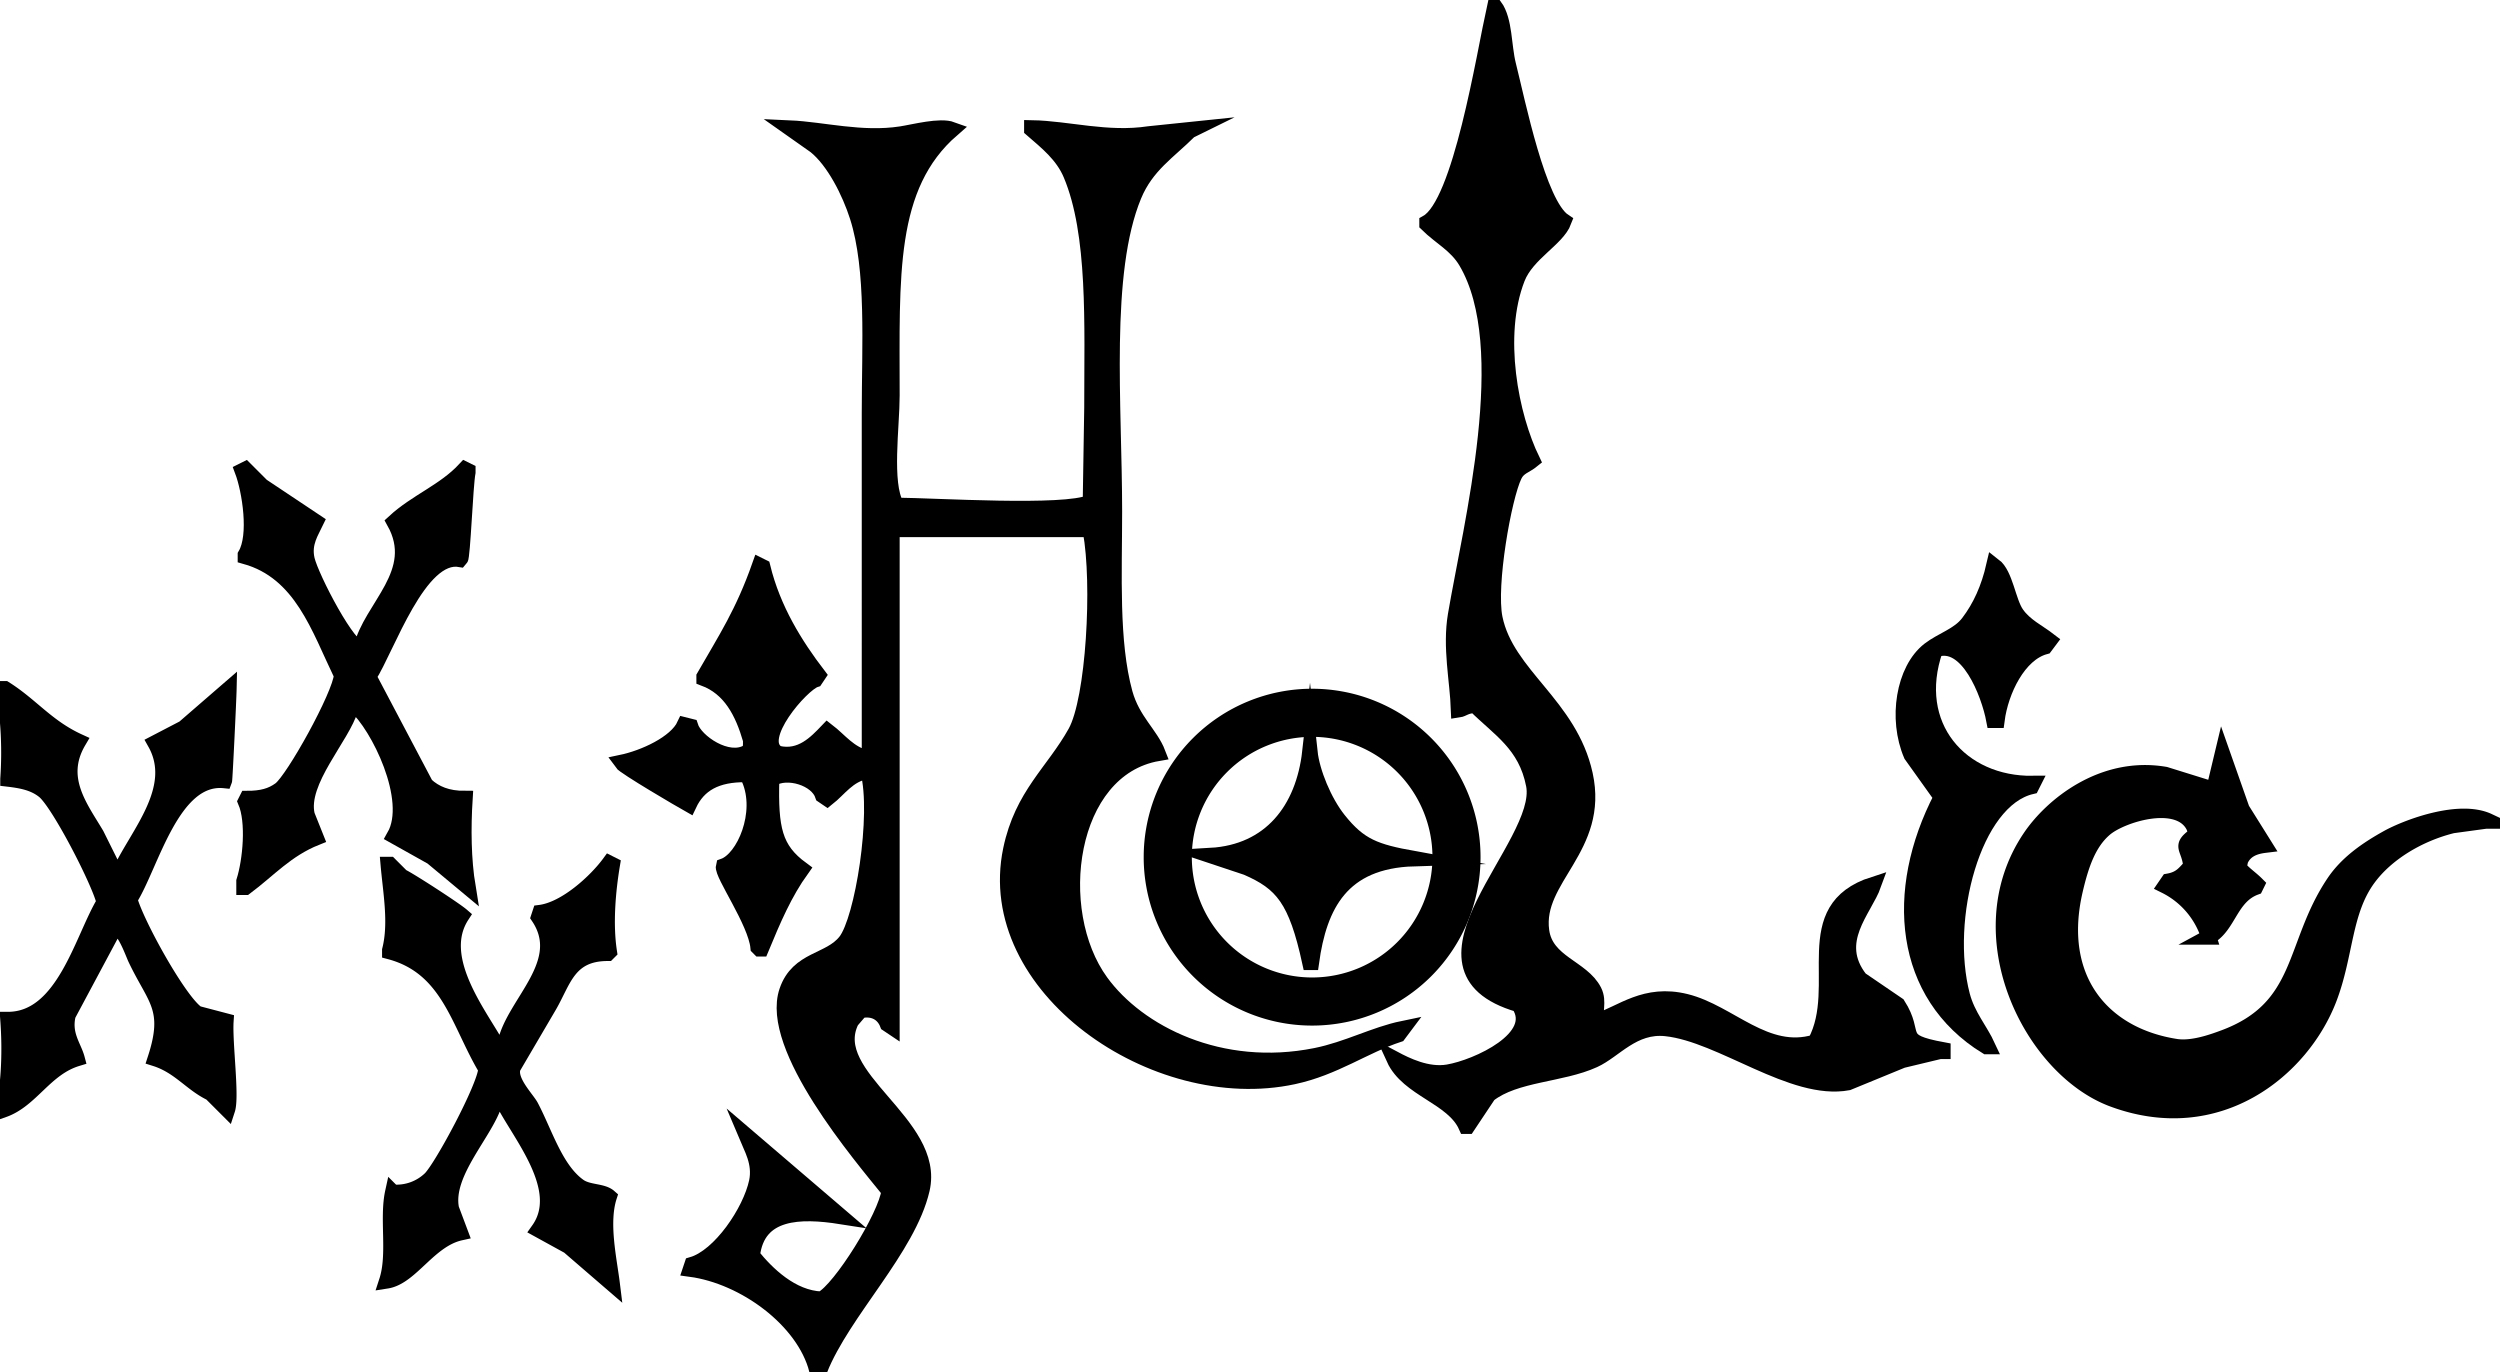 <svg xmlns="http://www.w3.org/2000/svg" viewBox="0 0 975.37 535.43">
  <defs>
    <style>
      .cls-1 {
        fill: black;
        stroke: black;
        stroke-width: 6px;
        stroke-miterlimit: 10;
        fill-rule: evenodd;
        paint-order: stroke fill markers;
        animation: breath alternate 2s infinite;
        transition: all ease-in-out 0.2s;
      }

      /* @keyframes breath {
        0% {
          stroke-width: 0;
        }

        100% {
          stroke-width: 6px;
        }
      } */
    </style>
  </defs>
  <g>
    <path class="cls-1"
      d="M583.19,2.43c4,5.63,3.4,15.38,5.28,22.88,3.67,14.62,11.68,54.35,21.7,61-2.61,7-14.4,12.58-18.18,22.29-8.72,22.41-2.55,53.73,5.87,71-2.66,2.17-5.44,2.59-7,5.86-4.13,8.42-10.26,42.91-7.63,55.73,4.57,22.24,29.24,33.77,35.2,61,6.28,28.72-19.79,40.48-17,61,1.69,12.5,15.82,14.21,20.53,23.46,2.12,4.17-.13,8.44,1.17,11.73,9.57-3.08,18.7-11.56,34.6-7.62,17.1,4.23,31.16,21.6,50.45,15.83,11.81-22.05-7.46-51.89,22.87-61.59-3.61,10.1-16.76,22.29-5.28,37l14.67,10c7.71,12-1.29,14.1,17.59,17.6v.58h-1.17l-14.66,3.52L721,422.4c-21.64,4-49.22-18.78-71-21.12-12.85-1.38-20,8.62-28.15,12.32-12.75,5.81-30.66,5.32-41.06,13.49l-8.21,12.32h-.59c-5.17-11.54-22.65-14.3-28.16-26.4,4.82,2.56,13,6.65,21.12,5.28,11.34-1.92,36.41-13.37,27.57-26.39-48.78-14.23,10.45-62,5.86-85.64-3.08-15.91-13.48-21.73-22.87-31.08-3.83.16-4.59,1.49-6.45,1.76-.41-11.52-3.32-24.32-1.18-37,6-35.34,23.85-104.46,4.11-137.84-3.92-6.62-10-9.47-15.25-14.66v-.59C569.85,79.55,578.91,22,583.19,2.43Z" />
    <path class="cls-1"
      d="M308.1,49.94c12.89.58,28.09,4.71,43.41,2.35,5.23-.81,15.19-3.5,19.94-1.76C346,72.65,348,107.51,348,154.35c0,12-3.19,34.28,1.76,42.81,15.34.12,65.61,3.38,75.66-1.17l.59-37c0-32.48,1.52-67.79-8.21-90.92-3.23-7.66-9.39-12.5-15.25-17.59v-.59c14.2.26,29.39,4.82,45.75,2.35l17-1.76-1.18.58c-8.2,8.19-16.83,13.47-21.7,25.23-12.46,30.09-7.62,82-7.62,123.17,0,24.61-1.4,50.9,4.1,71,3,10.76,10,15.9,12.91,23.47-35.28,6.08-42.49,61.39-22.29,89.15C444,403,476.14,419.34,513.39,411.84c12.33-2.48,22.82-8.25,34-10.56l-1.76,2.35c-13.41,4.42-25,13-41,16.42-53.93,11.64-121.46-35-110.28-88.57,4.46-21.35,16.58-30.23,25.23-45.75,7.16-12.86,9.67-58,5.86-78.59l-1.76-.59h-73.9L348,207.72v193l-1.76-1.18c-1.59-4.12-5.43-6.39-10.56-5.27l-3.52,4.1c-10.78,21.8,33.58,39.82,27.57,65.69-5.38,23.17-30.9,47.76-39.89,70.39h-1.17c-5-19.41-28.15-36.44-49.27-39.3l.59-1.76c11-3.19,22.78-20.83,25.22-32.26,1.6-7.53-2.16-13.5-4.11-18.18l37,31.67c-15.88-2.49-32.61-2.32-34.6,15.25,5.65,7,15.29,16.56,27,17,7.37-3.71,25.21-32.41,26.39-42.23-10.89-13.53-47.36-56.11-39.88-78,4.36-12.77,16.6-11.4,22.87-19.36,6.67-8.44,13.22-49.49,8.8-66.28H338c-7,1.22-10.58,6.89-15.25,10.56L321,310.37c-2.22-6.79-13.95-10.29-19.95-6.45-.49,19.39,1.06,27.36,11.73,35.19-6.66,9.27-11,19.42-15.83,31.09h-.59l-.59-.59c-1-10.08-14.28-28.64-13.49-31.67,8-2.83,15.75-20.79,10-34l-1.17-1.76c-11.73-.16-18.57,3.84-22.29,11.73-2.92-1.64-25.14-14.63-26.39-16.43,8.66-1.8,21.29-7.45,24.63-14.66l2.35.59c1.91,6,14.52,14.62,22.29,10,1.27-1.24,1.17-2,1.17-4.69-3.17-11-8-20.22-18.18-24.05V264c8.41-14.66,15.17-24.84,21.7-43.4l1.17.58c4.06,16.64,12.72,30.48,21.71,42.23l-1.18,1.76c-5.26,1.67-24.13,23.12-14.66,28.75,9.07,2.16,15-4.25,19.36-8.8,4.79,3.67,8.48,8.9,15.25,10.55l1.17-.58V161.39c0-26.7,1.9-56.16-4.69-76.84-3.08-9.67-9.2-21.75-16.43-27.57Z" />
    <path class="cls-1"
      d="M181.41,311.54c-.73,11.62-.61,23.82,1.17,34.61L168.5,334.42l-14.66-8.21c8.09-14.19-6.31-43.25-15.25-51l-1.76,1.17c-3.05,11-20.14,28.5-17,41.64l3.52,8.8c-11.65,4.68-18.41,12.52-27.57,19.36h-.59V343.8c2.5-7.92,4-23.09.59-31.09l.59-1.17c5.78,0,9.53-1.06,12.9-3.52,5.15-3.76,23.49-36.83,24-44.58-8.93-18.45-15.61-40.18-37.54-46.33v-.59c4.5-7.58,1.75-25.09-1.17-32.85l1.17-.58,6.45,6.45,21.12,14.08c-1.72,3.67-5,8.21-3.52,14.66,1.6,7,16.76,36.23,21.12,34.61,3.6-15.95,24-29.38,12.9-49.27,8.69-8,19.55-11.91,27.57-20.53l1.17.58v.59c-1,5.16-2,33.09-2.93,34C163.49,215.31,151,253,143.87,264l22.29,42.23C169.78,309.55,174.49,311.58,181.41,311.54Z" />
    <path class="cls-1"
      d="M777.93,220.63c4.52,3.44,5.51,14,8.8,18.77s8.41,7.08,12.9,10.55l-1.76,2.35c-10.29,2.8-17.25,17.1-18.77,28.74h-1.17c-2-10.63-10.37-32.12-22.88-27.57-10.31,29.71,9.93,52.6,38.13,52.21l-.59,1.17c-22.78,5.32-34.81,51.7-27,81.53,2.09,7.95,7,13.41,10,19.94H775C742,388,738.32,347.68,757.4,311l-11.73-16.43c-6.06-14.1-3-33.29,7-41.06,5-3.85,11.46-5.58,15.25-10.55C772.66,236.74,775.9,229.45,777.93,220.63Z" />
    <path class="cls-1"
      d="M3.1,397.76c21.84,0,29-31.68,37.54-45.75-2-8.26-17.77-38.81-23.47-43.4-4-3.22-8.91-4.08-14.07-4.69a147.81,147.81,0,0,0-1.76-35.2h.58c10.3,6.48,16.48,14.93,28.74,20.53-8.42,14.31.67,25.7,7,36.37l7,14.08h2.35c6.68-14.33,23.42-32.24,13.49-49.86L71.72,284l17.6-15.25c-.11,4.85-1.58,35.31-1.76,35.78C67.09,302.43,59,337.65,50.61,350.84,53,360,70,390.9,77,395.42l11.15,2.93c-.56,8.45,2.3,29.35.58,34.61l-6.45-6.45c-7.75-3.7-12.34-10.54-21.7-13.5C67,393.32,60.49,390,53,374.3,51.84,372,48.23,361.08,44.74,362L26.56,396c-1.81,7.67,2.24,12.2,3.52,17C17.55,416.82,12.25,429.18,1.34,433,3.53,422.39,4,409.8,3.1,397.76Z" />
    <path class="cls-1"
      d="M511.05,293.36c.88,8,5.58,19.38,11.14,26.39,8.27,10.44,14.39,12.52,29.33,15.25-28,.9-36.79,18-39.89,40.48h-.58c-5.35-24.58-10.8-31-24.64-37l-14.07-4.69C495.59,332.43,508.48,315.93,511.05,293.36Z" />
    <path class="cls-1"
      d="M867.08,294l7.63,21.7,8.8,14.07c-4.64.57-7.76,2.28-9.39,5.87l-.59,2.93c2.23,2.6,4.66,4.09,7,6.45l-.58,1.18c-9.85,3.64-10.39,15.12-18.19,19.35a33.31,33.31,0,0,0-17-19.94L846,343.8c4.7-.83,6.22-3.06,8.8-5.86-.77-7.41-4.51-7.47,1.17-11.73l.58-1.76-.58-1.76c-5.52-11.86-27.91-5-34.61.58-6.52,5.45-9.44,14.23-11.73,24.05-8.07,34.6,10.71,56.56,39.3,61,6.39,1,14.34-1.87,18.77-3.52,31.4-11.69,26.45-35.94,42.82-60.41,5.1-7.64,12.82-13,21.11-17.6,7.36-4.05,27.8-11.87,39.3-6.45h-1.17l-12.91,1.76C943.57,325.39,931.08,333,924,342.63c-9.6,13-8.7,29.74-15.25,46.92-10.62,27.84-43.35,54.58-84.47,39.3C792.56,417.07,766.34,365,792,326.79c8.53-12.7,28.44-28.84,52.79-24.63L863.56,308l.59-1.76Z" />
    <path class="cls-1"
      d="M237.72,336.76l1.17.59c-1.67,10-2.86,23-1.17,34l-.59.59c-15.4,0-17.22,10.79-22.88,20.53l-14.07,24c-1.85,5.13,5.43,12.23,7,15.25,5.4,10.21,9.59,24.64,18.76,31.09,3.57,2.5,9.09,1.78,11.74,4.11-3.28,10.23,0,24.51,1.17,34l-17-14.67-11.73-6.45c11.36-16-7.84-37.61-14.08-50.44l-2.93.58c-3.27,11.72-19.79,27.59-17,41.65l3.52,9.38c-12.22,2.7-19.26,17.29-28.74,18.77,3.37-10.33.08-24.25,2.34-34.6a19,19,0,0,0,14.67-5.28c4.51-4.5,21.29-35.72,21.7-42.82-10.72-17.91-14.43-39.61-37.54-45.75v-.59c2.68-10.54.35-22.58-.59-33.43h.59l4.69,4.69c3,1.38,20.61,12.78,23.46,15.25-10.62,16.28,6.35,37.81,13.49,50.45l3.52-1.18c3.57-15.37,24.79-30.89,12.91-48.68l.58-1.76C220.8,354.74,232.61,343.73,237.72,336.76Z" />
    <path class="cls-1"
      d="M511.93,271.71a62.71,62.71,0,1,0,62.7,62.71A62.71,62.71,0,0,0,511.93,271.71Zm0,112.65a49.94,49.94,0,1,1,49.94-49.94A49.94,49.94,0,0,1,511.93,384.36Z" />
  </g>
</svg>